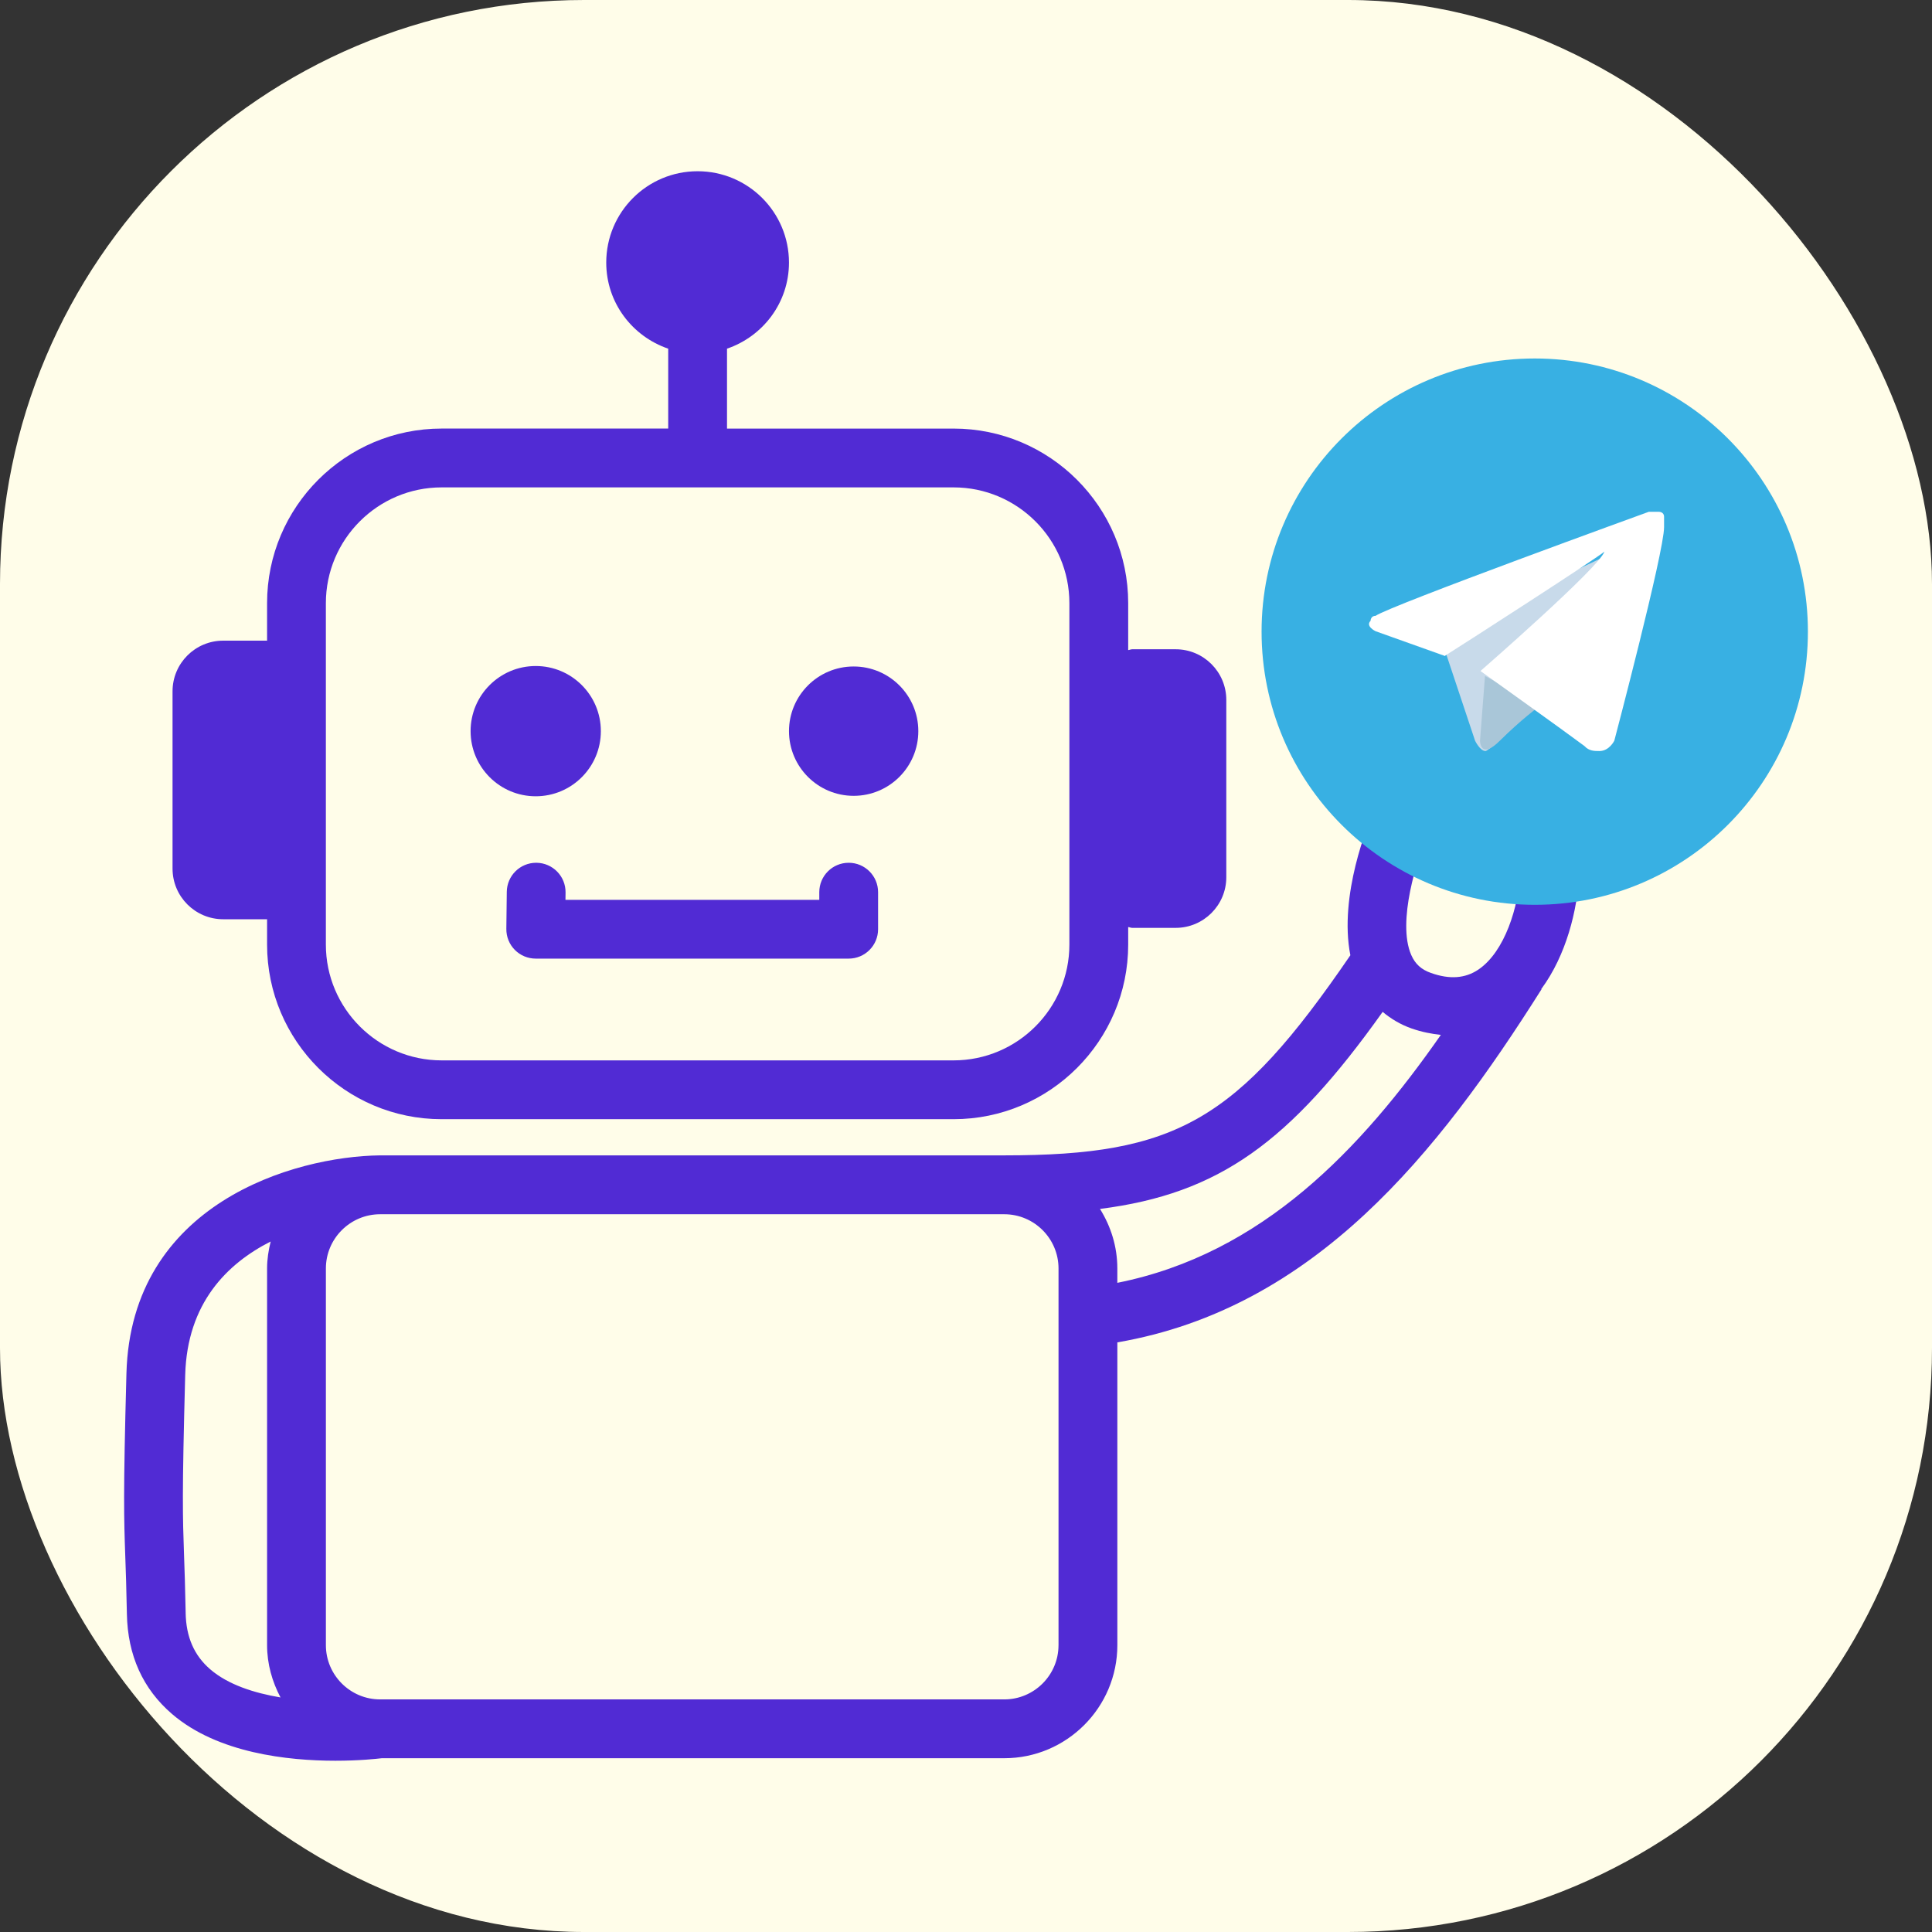 <?xml version="1.0" encoding="UTF-8"?><svg id="a" xmlns="http://www.w3.org/2000/svg" width="1000" height="1000" xmlns:xlink="http://www.w3.org/1999/xlink" viewBox="0 0 1000 1000"><rect x="0" y="0" width="1000" height="1000" fill="#333333" stroke="none"/><defs><linearGradient id="c" x1="16333.3" y1="20349.47" x2="16333.3" y2="18911.94" gradientTransform="translate(-2472.28 -3195.05) scale(.2)" gradientUnits="userSpaceOnUse"><stop offset="0" stop-color="#1d93d2"/><stop offset="1" stop-color="#38b0e3"/></linearGradient></defs><rect width="1000" height="1000" rx="302.32" ry="302.32" style="fill:#fffde9;"/><g><circle cx="277.29" cy="378.44" r="33.71" style="fill:#512bd4;"/><path d="m441.85,411.92c18.49,0,33.47-14.99,33.47-33.48s-14.99-33.47-33.47-33.47-33.47,14.99-33.47,33.47,14.99,33.48,33.47,33.48Z" style="fill:#512bd4;"/><path d="m439.27,446.57c-8.4,0-15.21,6.81-15.21,15.21v3.98h-131.38l.05-3.79c.1-8.4-6.63-15.29-15.03-15.4h-.18c-8.32,0-15.11,6.69-15.21,15.03l-.23,19.19c-.05,4.07,1.53,7.99,4.39,10.88s6.76,4.51,10.82,4.51h161.99c8.4,0,15.21-6.81,15.21-15.21v-19.19c0-8.4-6.81-15.21-15.21-15.21h-.01Z" style="fill:#512bd4;"/><path d="m817.31,452.9l-30.4-1.44c-.85,17.8-8,41.16-21.74,50.42-6.79,4.55-14.81,5.17-24.48,1.73-5.03-1.76-8.18-4.63-10.22-9.28-7.59-17.34,3.43-50.6,7.86-60.9l-27.89-12.14c-2.04,4.66-17.62,42.02-11.49,73.15-58.71,85.84-90.11,103.58-179.15,103.58H196.77c-.06,0-.12.02-.18.02v-.02c-44.34.55-128.79,24.85-131.15,112.88-1.7,63.34-1.3,74.52-.59,94.82.27,7.52.58,16.32.83,29.69.4,21.4,8.28,38.82,23.42,51.8,23.64,20.28,60.12,24.14,84.48,24.14,12.4,0,21.27-.97,24.06-1.3h322.17c32.27,0,58.53-26.27,58.53-58.52v-156.72c102.09-17.61,165.91-97.85,219.55-182.77l-.14-.09c12.96-17.5,18.72-41.02,19.57-59.05h-.01ZM96.1,834.84c-.26-13.6-.57-22.54-.85-30.2-.69-19.68-1.07-30.54.61-92.93.99-37.26,21.78-57.73,44.24-69.11-1.11,4.49-1.86,9.1-1.86,13.93v194.99c0,9.82,2.66,18.94,6.95,27.07-13.72-2.31-27.13-6.61-36.33-14.52-8.36-7.18-12.54-16.73-12.77-29.24h.01Zm451.78,16.7c0,15.48-12.6,28.07-28.08,28.07H196.77c-15.49,0-28.09-12.6-28.09-28.07v-194.99c0-15.46,12.59-28.04,28.05-28.06h323.08c15.49,0,28.08,12.6,28.08,28.07v194.99h-.01Zm30.45-187.55v-7.46c0-11.33-3.38-21.82-8.98-30.79,61.82-7.86,98.34-34.62,146.31-101.99,4.33,3.6,9.25,6.57,14.91,8.56,5.46,1.91,10.45,2.82,15.21,3.35-41.1,58.86-92.3,113.35-167.46,128.33h.01Z" style="fill:#512bd4;"/><path d="m115.53,475.82h22.47c.08,0,.15-.05.24-.05v13.15c0,49.81,40.53,90.37,90.35,90.37h264.98c49.82,0,90.38-40.55,90.38-90.37v-9.08c.73.06,1.35.42,2.09.42h22.47c14.48,0,26.22-11.74,26.22-26.22v-91.76c0-14.48-11.74-26.22-26.22-26.22h-22.47c-.74,0-1.36.36-2.09.42v-24.3c0-49.82-40.55-90.35-90.38-90.35h-117.27v-41.36c18.6-6.36,32.07-23.8,32.07-44.56,0-26.11-21.17-47.28-47.29-47.28s-47.29,21.17-47.29,47.28c0,20.76,13.47,38.2,32.08,44.56v41.35h-117.28c-49.82,0-90.35,40.53-90.35,90.35v19.48c-.08,0-.15-.05-.24-.05h-22.47c-14.48,0-26.22,11.74-26.22,26.22v91.76c0,14.48,11.74,26.22,26.22,26.22v.02Zm53.14-163.62c0-33.04,26.88-59.93,59.93-59.93h264.98c33.04,0,59.93,26.88,59.93,59.93v176.73c0,33.03-26.88,59.92-59.93,59.92H228.6c-33.04,0-59.93-26.88-59.93-59.92v-176.73h0Z" style="fill:#512bd4;"/></g><g id="b"><circle cx="794.38" cy="326.94" r="141.39" style="fill:url(#c);"/><path d="m748.03,337.01l15.45,46.35s2.57,5.38,5.38,5.38,36.05-33.47,36.05-33.47l36.05-72.1-92.7,43.77v10.3h-.23v-.23h0Z" style="fill:#c8daea;"/><path d="m768.63,349.88l-2.57,33.47s0,10.3,10.3,0,20.6-18.02,20.6-18.02" style="fill:#a9c6d8;"/><path d="m748.03,339.58l-36.05-12.87s-5.38-2.57-2.57-5.38c0,0,0-2.57,2.57-2.57,7.72-5.38,141.39-53.84,141.39-53.84h5.38s2.57,0,2.57,2.57v5.38c0,12.87-25.75,110.49-25.75,110.49,0,0-2.57,5.38-7.72,5.38-2.57,0-5.38,0-7.72-2.57-10.3-7.72-46.35-33.47-53.84-38.86h0s61.8-53.84,64.14-61.8h0c-2.57,2.57-74.44,48.92-82.4,53.84h0v.23h0Z" style="fill:#fff;"/></g></svg>